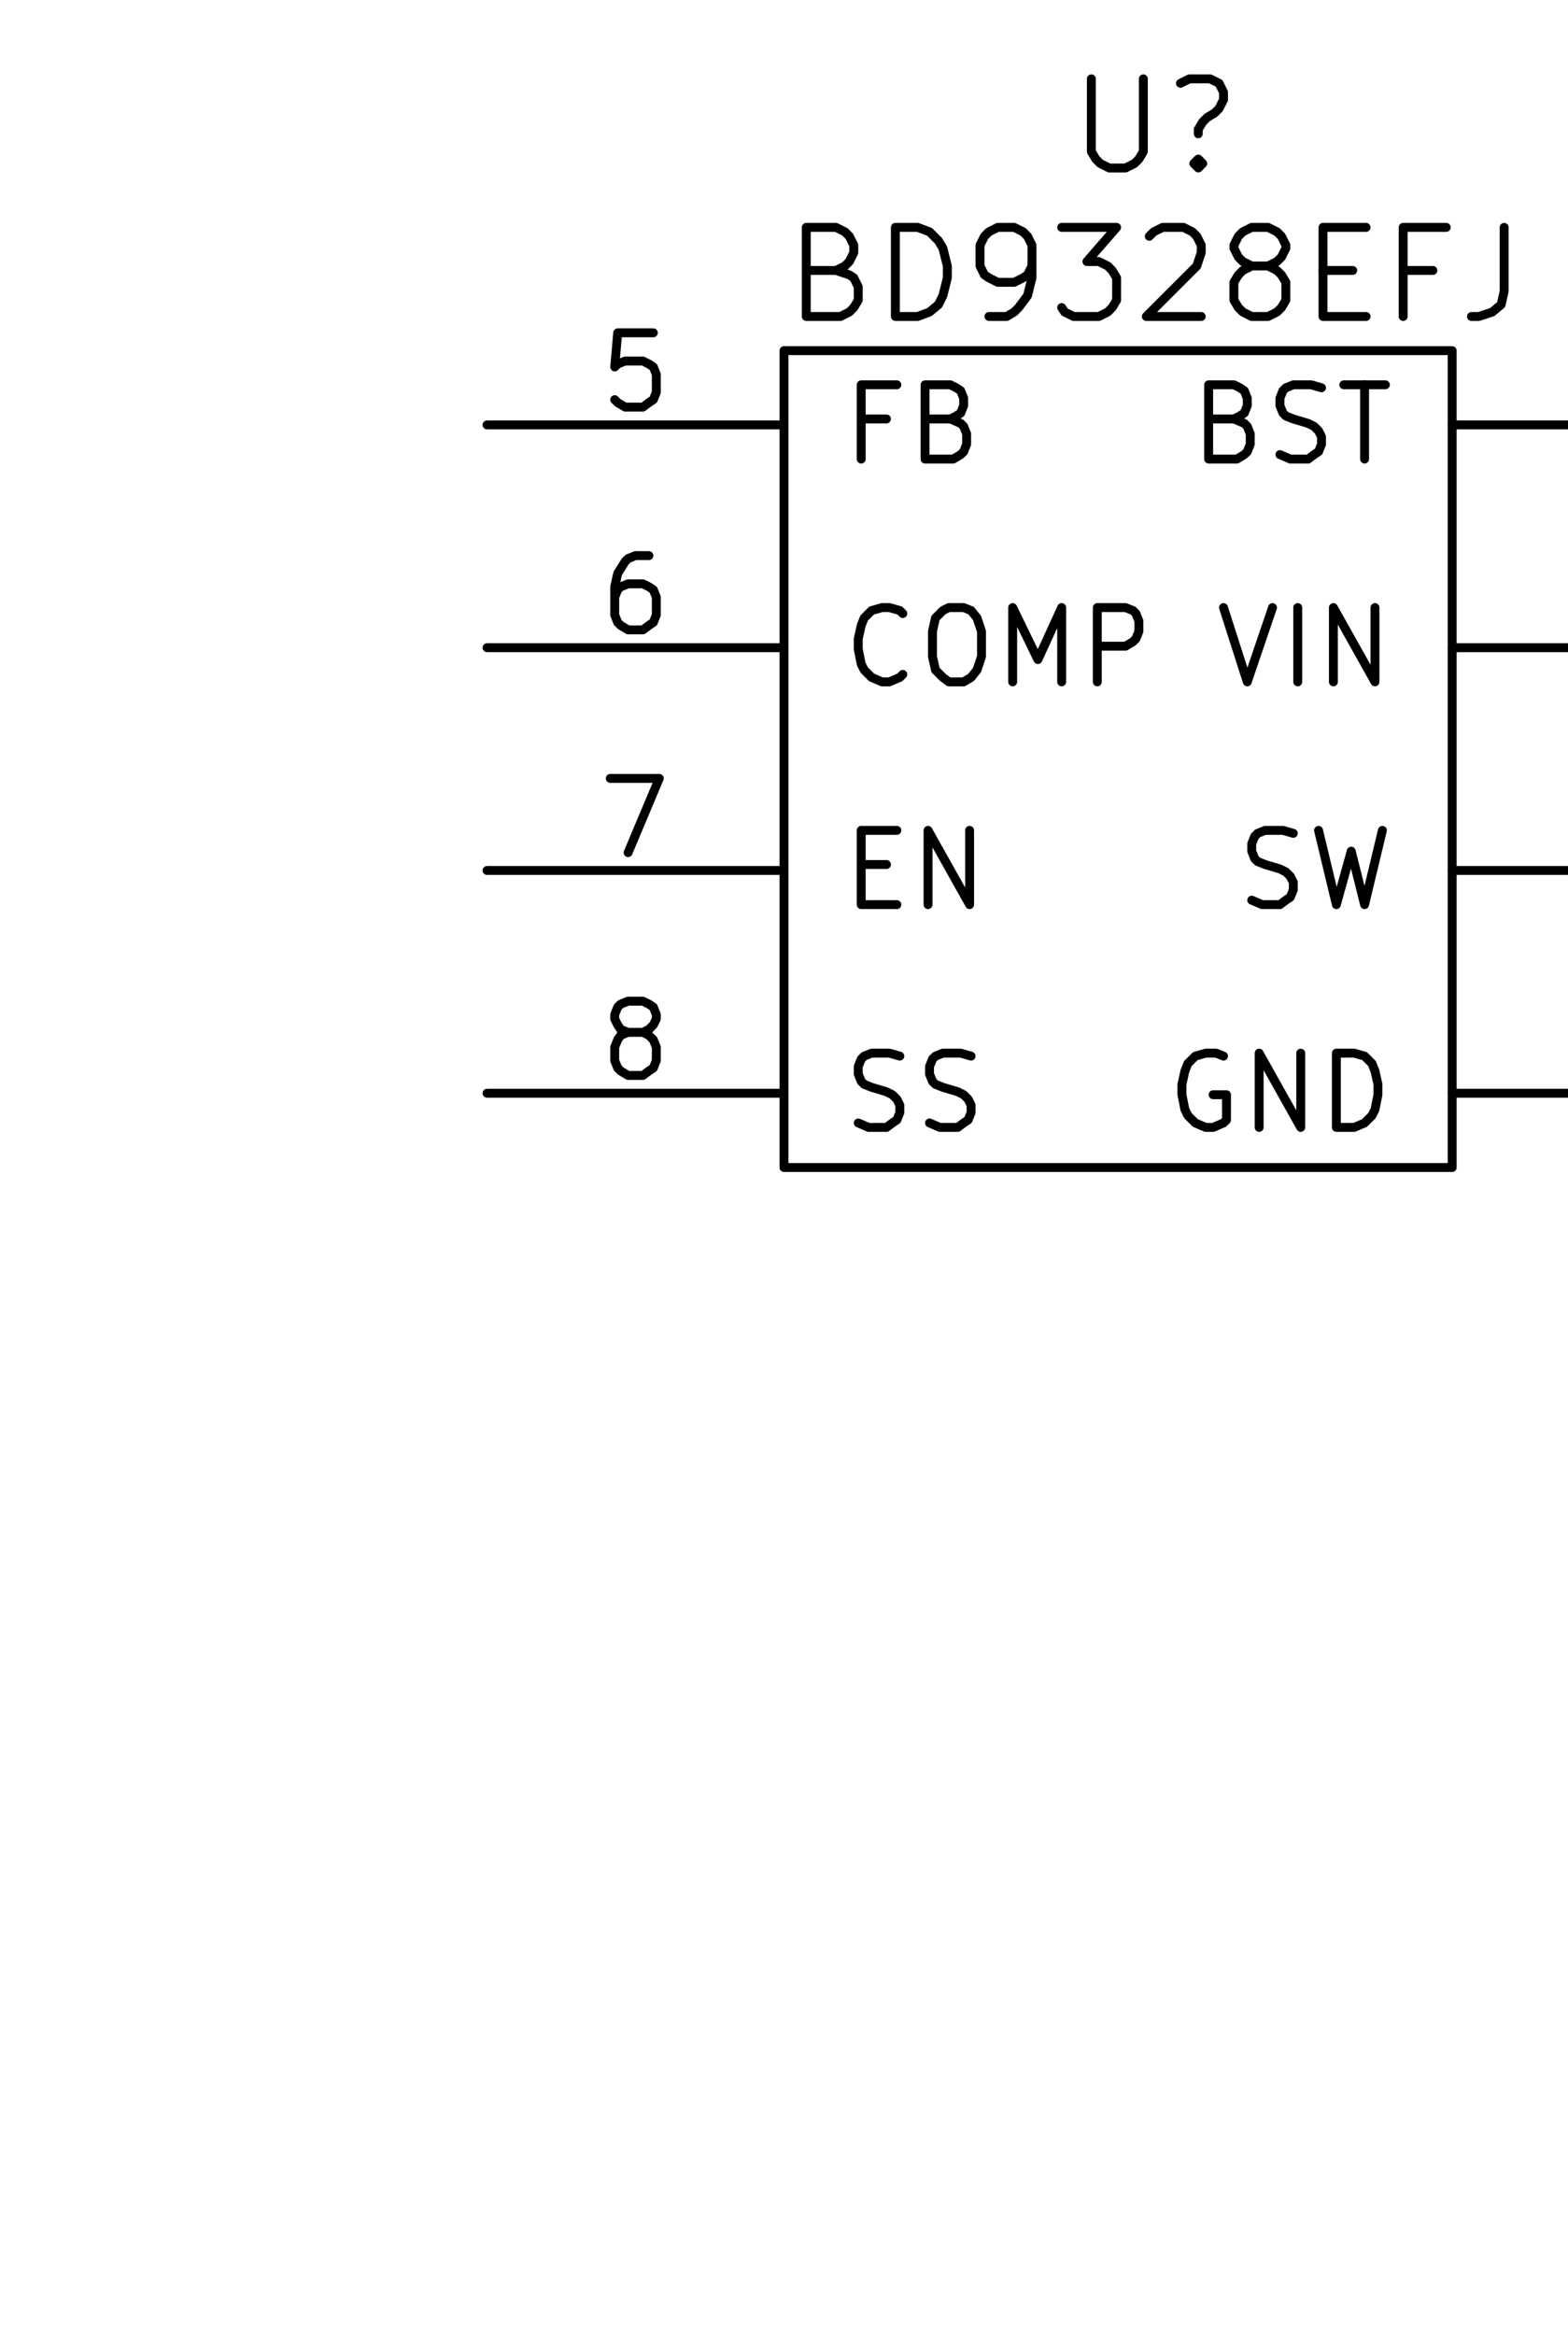 <?xml version="1.0" standalone="no"?>
 <!DOCTYPE svg PUBLIC "-//W3C//DTD SVG 1.1//EN" 
 "http://www.w3.org/Graphics/SVG/1.1/DTD/svg11.dtd"> 
<svg xmlns="http://www.w3.org/2000/svg" version="1.1" 
    width="2.682cm" height="3.993cm" viewBox="0 0 10560 15720 ">
<title>SVG Picture created as BD9328EFJ.svg date 2015/05/08 13:19:14 </title>
  <desc>Picture generated by Eeschema-SVG </desc>
<g style="fill:#000000; fill-opacity:1;stroke:#000000; stroke-opacity:1;
stroke-linecap:round; stroke-linejoin:round; "
 transform="translate(0 0) scale(1 1)">
</g>
<g style="fill:#000000; fill-opacity:0.0; 
stroke:#000000; stroke-width:60; stroke-opacity:1; 
stroke-linecap:round; stroke-linejoin:round;">
<rect x="5280" y="2360" width="4500" height="5500" rx="0" />
<path d="M9780 2860
L11780 2860
" />
<path d="M8310 2820
L8380 2850
L8400 2870
L8420 2920
L8420 2990
L8400 3040
L8380 3060
L8330 3090
L8140 3090
L8140 2590
L8310 2590
L8350 2610
L8380 2630
L8400 2680
L8400 2730
L8380 2780
L8350 2800
L8310 2820
L8140 2820
" />
<path d="M8620 3060
L8690 3090
L8810 3090
L8850 3060
L8880 3040
L8900 2990
L8900 2940
L8880 2900
L8850 2870
L8810 2850
L8710 2820
L8660 2800
L8640 2780
L8620 2730
L8620 2680
L8640 2630
L8660 2610
L8710 2590
L8830 2590
L8900 2610
" />
<path d="M9050 2590
L9330 2590
" />
<path d="M9190 3090
L9190 2590
" />
<path d="M10920 2740
L10640 2740
" />
<path d="M10780 2740
L10780 2240
L10730 2310
L10680 2360
L10640 2380
" />
<path d="M9780 4360
L11780 4360
" />
<path d="M8240 4090
L8400 4590
L8570 4090
" />
<path d="M8740 4590
L8740 4090
" />
<path d="M8980 4590
L8980 4090
L9260 4590
L9260 4090
" />
<path d="M10640 3780
L10660 3760
L10710 3740
L10830 3740
L10870 3760
L10900 3780
L10920 3830
L10920 3880
L10900 3950
L10610 4240
L10920 4240
" />
<path d="M9780 5860
L11780 5860
" />
<path d="M8430 6060
L8500 6090
L8620 6090
L8660 6060
L8690 6040
L8710 5990
L8710 5940
L8690 5900
L8660 5870
L8620 5850
L8520 5820
L8470 5800
L8450 5780
L8430 5730
L8430 5680
L8450 5630
L8470 5610
L8520 5590
L8640 5590
L8710 5610
" />
<path d="M8880 5590
L9000 6090
L9100 5730
L9190 6090
L9310 5590
" />
<path d="M10610 5240
L10920 5240
L10750 5430
L10830 5430
L10870 5450
L10900 5470
L10920 5520
L10920 5640
L10900 5690
L10870 5710
L10830 5740
L10680 5740
L10640 5710
L10610 5690
" />
<path d="M9780 7360
L11780 7360
" />
<path d="M8240 7110
L8190 7090
L8120 7090
L8050 7110
L8000 7160
L7980 7210
L7960 7300
L7960 7370
L7980 7470
L8000 7510
L8050 7560
L8120 7590
L8170 7590
L8240 7560
L8260 7540
L8260 7370
L8170 7370
" />
<path d="M8480 7590
L8480 7090
L8760 7590
L8760 7090
" />
<path d="M9000 7590
L9000 7090
L9120 7090
L9190 7110
L9240 7160
L9260 7210
L9280 7300
L9280 7370
L9260 7470
L9240 7510
L9190 7560
L9120 7590
L9000 7590
" />
<path d="M10870 6900
L10870 7240
" />
<path d="M10750 6710
L10640 7070
L10940 7070
" />
<path d="M5280 2860
L3280 2860
" />
<path d="M5970 2820
L5800 2820
" />
<path d="M5800 3090
L5800 2590
L6040 2590
" />
<path d="M6400 2820
L6470 2850
L6490 2870
L6510 2920
L6510 2990
L6490 3040
L6470 3060
L6420 3090
L6230 3090
L6230 2590
L6400 2590
L6440 2610
L6470 2630
L6490 2680
L6490 2730
L6470 2780
L6440 2800
L6400 2820
L6230 2820
" />
<path d="M4400 2240
L4160 2240
L4140 2470
L4160 2450
L4210 2430
L4330 2430
L4370 2450
L4400 2470
L4420 2520
L4420 2640
L4400 2690
L4370 2710
L4330 2740
L4210 2740
L4160 2710
L4140 2690
" />
<path d="M5280 4360
L3280 4360
" />
<path d="M6080 4540
L6060 4560
L5990 4590
L5940 4590
L5870 4560
L5820 4510
L5800 4470
L5780 4370
L5780 4300
L5800 4210
L5820 4160
L5870 4110
L5940 4090
L5990 4090
L6060 4110
L6080 4130
" />
<path d="M6390 4090
L6490 4090
L6540 4110
L6580 4160
L6610 4250
L6610 4420
L6580 4510
L6540 4560
L6490 4590
L6390 4590
L6350 4560
L6300 4510
L6280 4420
L6280 4250
L6300 4160
L6350 4110
L6390 4090
" />
<path d="M6820 4590
L6820 4090
L6990 4440
L7150 4090
L7150 4590
" />
<path d="M7390 4590
L7390 4090
L7580 4090
L7630 4110
L7650 4130
L7670 4180
L7670 4250
L7650 4300
L7630 4320
L7580 4350
L7390 4350
" />
<path d="M4370 3740
L4280 3740
L4230 3760
L4210 3780
L4160 3860
L4140 3950
L4140 4140
L4160 4190
L4180 4210
L4230 4240
L4330 4240
L4370 4210
L4400 4190
L4420 4140
L4420 4020
L4400 3970
L4370 3950
L4330 3930
L4230 3930
L4180 3950
L4160 3970
L4140 4020
" />
<path d="M5280 5860
L3280 5860
" />
<path d="M5800 5820
L5970 5820
" />
<path d="M6040 6090
L5800 6090
L5800 5590
L6040 5590
" />
<path d="M6250 6090
L6250 5590
L6530 6090
L6530 5590
" />
<path d="M4110 5240
L4440 5240
L4230 5740
" />
<path d="M5280 7360
L3280 7360
" />
<path d="M5780 7560
L5850 7590
L5970 7590
L6010 7560
L6040 7540
L6060 7490
L6060 7440
L6040 7400
L6010 7370
L5970 7350
L5870 7320
L5820 7300
L5800 7280
L5780 7230
L5780 7180
L5800 7130
L5820 7110
L5870 7090
L5990 7090
L6060 7110
" />
<path d="M6260 7560
L6330 7590
L6450 7590
L6490 7560
L6520 7540
L6540 7490
L6540 7440
L6520 7400
L6490 7370
L6450 7350
L6350 7320
L6300 7300
L6280 7280
L6260 7230
L6260 7180
L6280 7130
L6300 7110
L6350 7090
L6470 7090
L6540 7110
" />
<path d="M4230 6950
L4180 6930
L4160 6900
L4140 6860
L4140 6830
L4160 6780
L4180 6760
L4230 6740
L4330 6740
L4370 6760
L4400 6780
L4420 6830
L4420 6860
L4400 6900
L4370 6930
L4330 6950
L4230 6950
L4180 6970
L4160 7000
L4140 7050
L4140 7140
L4160 7190
L4180 7210
L4230 7240
L4330 7240
L4370 7210
L4400 7190
L4420 7140
L4420 7050
L4400 7000
L4370 6970
L4330 6950
" />
<path d="M7350 530
L7350 1020
L7380 1070
L7410 1100
L7470 1130
L7580 1130
L7640 1100
L7670 1070
L7700 1020
L7700 530
" />
<path d="M8070 1070
L8100 1100
L8070 1130
L8040 1100
L8070 1070
L8070 1130
" />
<path d="M7950 560
L8010 530
L8150 530
L8210 560
L8240 620
L8240 670
L8210 730
L8180 760
L8130 790
L8100 820
L8070 870
L8070 900
" />
<path d="M5630 1820
L5720 1850
L5750 1870
L5780 1930
L5780 2020
L5750 2070
L5720 2100
L5660 2130
L5430 2130
L5430 1530
L5630 1530
L5690 1560
L5720 1590
L5750 1650
L5750 1700
L5720 1760
L5690 1790
L5630 1820
L5430 1820
" />
<path d="M6030 2130
L6030 1530
L6180 1530
L6260 1560
L6320 1620
L6350 1670
L6380 1790
L6380 1870
L6350 1990
L6320 2050
L6260 2100
L6180 2130
L6030 2130
" />
<path d="M6660 2130
L6780 2130
L6830 2100
L6860 2070
L6920 1990
L6950 1870
L6950 1650
L6920 1590
L6890 1560
L6830 1530
L6720 1530
L6660 1560
L6630 1590
L6600 1650
L6600 1790
L6630 1850
L6660 1870
L6720 1900
L6830 1900
L6890 1870
L6920 1850
L6950 1790
" />
<path d="M7150 1530
L7520 1530
L7320 1760
L7400 1760
L7460 1790
L7490 1820
L7520 1870
L7520 2020
L7490 2070
L7460 2100
L7400 2130
L7230 2130
L7170 2100
L7150 2070
" />
<path d="M7740 1590
L7770 1560
L7830 1530
L7970 1530
L8030 1560
L8060 1590
L8090 1650
L8090 1700
L8060 1790
L7720 2130
L8090 2130
" />
<path d="M8430 1790
L8370 1760
L8340 1730
L8310 1670
L8310 1650
L8340 1590
L8370 1560
L8430 1530
L8540 1530
L8600 1560
L8630 1590
L8660 1650
L8660 1670
L8630 1730
L8600 1760
L8540 1790
L8430 1790
L8370 1820
L8340 1850
L8310 1900
L8310 2020
L8340 2070
L8370 2100
L8430 2130
L8540 2130
L8600 2100
L8630 2070
L8660 2020
L8660 1900
L8630 1850
L8600 1820
L8540 1790
" />
<path d="M8910 1820
L9110 1820
" />
<path d="M9200 2130
L8910 2130
L8910 1530
L9200 1530
" />
<path d="M9650 1820
L9450 1820
" />
<path d="M9450 2130
L9450 1530
L9740 1530
" />
<path d="M10130 1530
L10130 1960
L10110 2050
L10050 2100
L9960 2130
L9910 2130
" />
</g> 
</svg>
